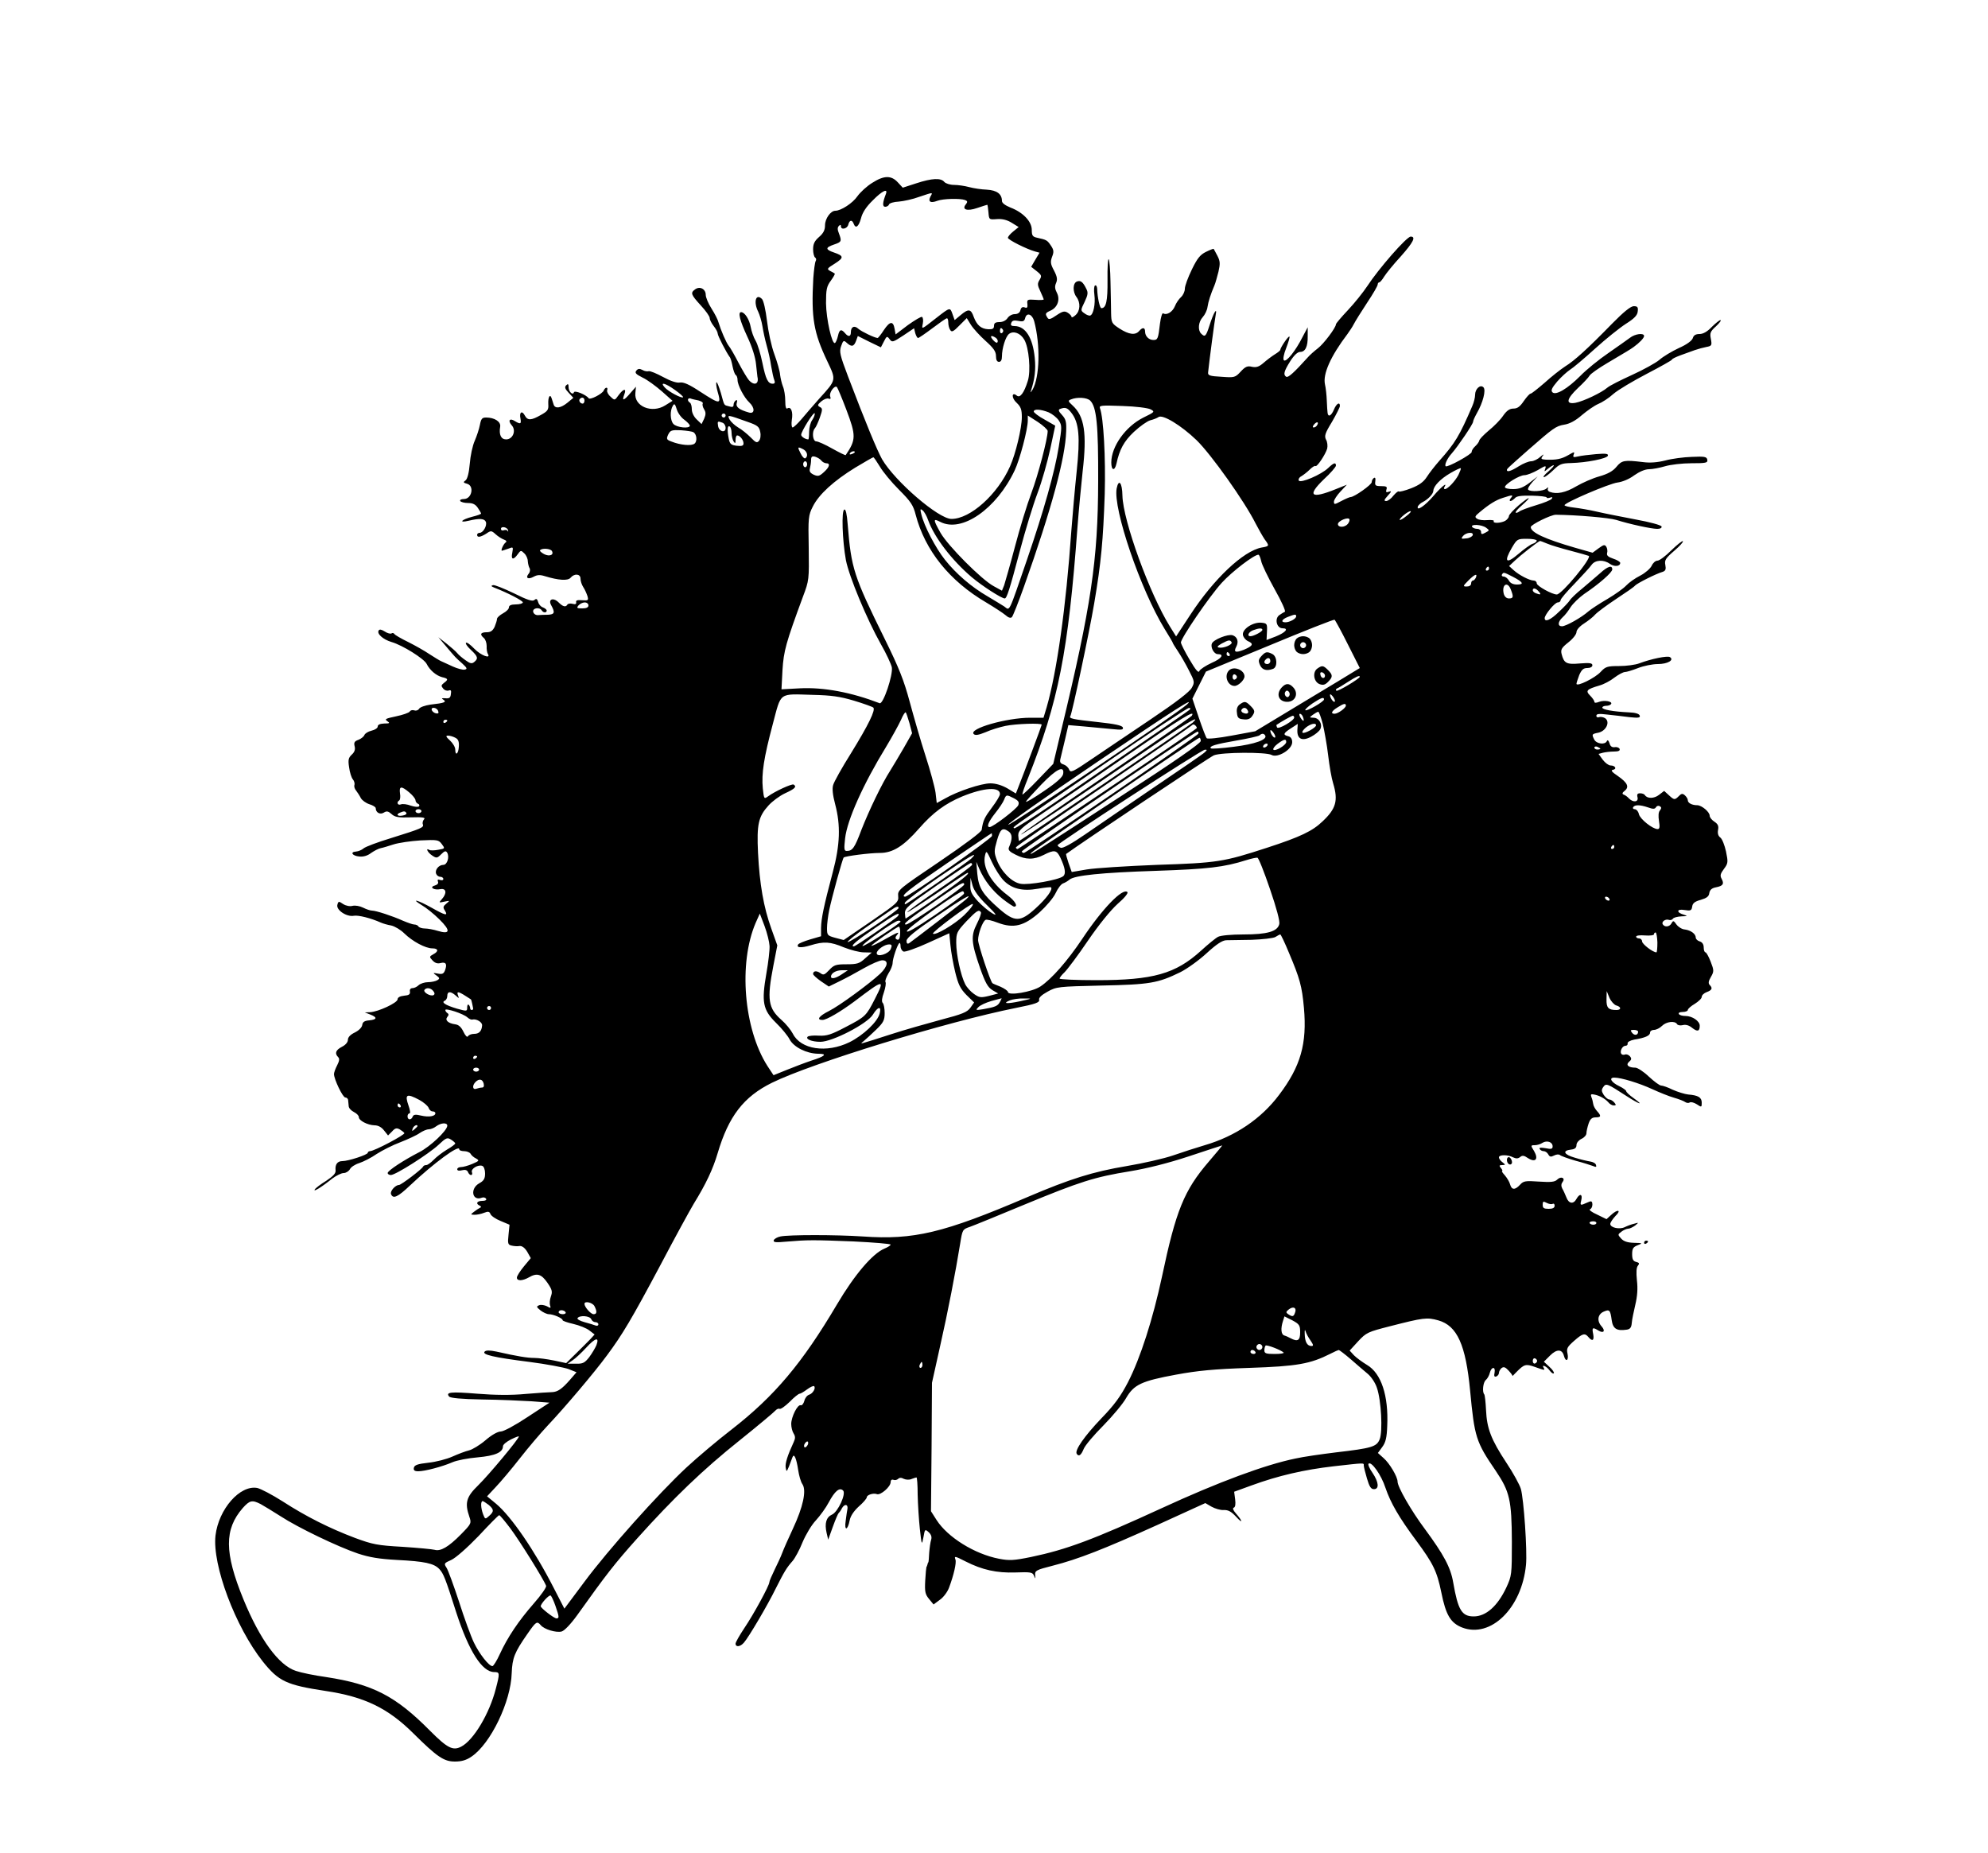 <?xml version="1.0" standalone="no"?>
<!DOCTYPE svg PUBLIC "-//W3C//DTD SVG 20010904//EN"
 "http://www.w3.org/TR/2001/REC-SVG-20010904/DTD/svg10.dtd">
<svg version="1.0" xmlns="http://www.w3.org/2000/svg"
 width="1000pt" height="932pt" viewBox="0 0 1000 932"
 preserveAspectRatio="xMidYMid meet">

<g transform="translate(0,932) scale(0.1,-0.1)"
fill="#000000" stroke="none">
<path d="M4387 8400 c-26 -16 -59 -46 -74 -67 -24 -35 -83 -73 -111 -73 -24 0
-52 -40 -52 -73 0 -24 -8 -40 -30 -59 -23 -20 -30 -35 -30 -62 0 -19 5 -38 10
-41 6 -4 7 -12 3 -18 -4 -7 -9 -46 -12 -87 -11 -200 2 -273 70 -416 46 -97 47
-93 -40 -189 -31 -35 -71 -81 -90 -104 -19 -22 -39 -41 -44 -41 -5 0 -7 17 -4
38 7 40 -4 69 -22 58 -7 -5 -11 7 -11 38 0 24 -5 57 -12 73 -6 15 -12 42 -14
58 -1 17 -14 63 -29 104 -15 40 -31 116 -37 168 -7 56 -17 100 -25 109 -31 31
-44 -15 -19 -64 7 -15 17 -47 21 -72 4 -25 13 -68 21 -96 8 -28 19 -75 23
-105 5 -30 12 -62 16 -71 5 -12 2 -18 -8 -18 -24 0 -35 22 -52 105 -9 44 -24
94 -34 111 -10 16 -21 48 -25 70 -7 38 -30 74 -48 74 -17 0 -7 -41 31 -123 25
-53 41 -106 44 -139 3 -29 6 -57 7 -63 9 -37 -16 -47 -43 -17 -8 9 -32 49 -52
87 -20 39 -42 77 -49 85 -13 16 -40 79 -52 119 -3 13 -19 44 -35 69 -16 25
-29 56 -29 69 0 29 -29 45 -53 28 -25 -18 -22 -26 28 -81 25 -27 45 -55 45
-64 0 -8 9 -26 20 -40 11 -14 20 -30 20 -37 0 -12 44 -96 60 -118 5 -5 11 -27
15 -48 4 -20 11 -40 16 -43 5 -3 9 -14 9 -25 0 -26 33 -89 59 -113 29 -27 28
-59 -1 -51 -50 14 -68 28 -62 48 4 13 2 17 -5 13 -6 -4 -11 -14 -11 -22 0 -11
-6 -13 -22 -8 -28 8 -23 -1 -42 68 -10 32 -19 56 -22 53 -3 -3 -1 -22 5 -44
20 -69 15 -69 -87 -3 -56 37 -84 49 -102 46 -16 -3 -46 7 -85 28 -33 18 -65
31 -72 29 -7 -2 -21 0 -31 6 -15 8 -23 7 -31 -3 -9 -11 -3 -18 31 -35 24 -11
67 -43 97 -69 l54 -48 -37 -23 c-67 -42 -157 -5 -150 62 l3 32 -28 -32 c-33
-39 -44 -42 -31 -8 13 33 -3 32 -28 -2 -20 -28 -20 -28 -41 -8 -12 10 -19 25
-17 32 3 7 1 13 -3 13 -5 0 -11 -6 -14 -14 -7 -17 -69 -49 -76 -39 -13 18 -70
41 -74 30 -5 -17 -27 2 -27 26 0 16 -3 18 -12 9 -9 -9 -6 -18 12 -37 l24 -26
-29 -24 c-34 -28 -63 -32 -70 -10 -3 8 -7 22 -10 31 -8 26 -19 7 -17 -29 2
-28 -3 -35 -37 -54 -49 -28 -67 -29 -81 -3 -14 27 -29 17 -22 -15 5 -28 0 -30
-28 -13 -26 17 -37 3 -16 -21 24 -26 6 -71 -28 -71 -26 0 -37 24 -30 64 4 25
-28 46 -71 46 -20 0 -25 -6 -31 -37 -4 -21 -16 -57 -26 -80 -11 -24 -22 -76
-25 -116 -4 -46 -12 -76 -21 -83 -13 -9 -12 -12 7 -17 38 -10 25 -77 -16 -77
-13 0 -21 -4 -18 -10 3 -5 21 -10 39 -10 25 0 38 -7 50 -25 9 -13 16 -26 16
-28 0 -3 -20 -10 -44 -16 -55 -14 -72 -33 -18 -20 55 13 79 11 86 -6 7 -19
-14 -55 -31 -55 -7 0 -13 -4 -13 -10 0 -15 17 -12 46 6 23 16 26 16 47 -3 12
-11 31 -23 42 -27 12 -4 15 -10 9 -14 -11 -7 -27 -42 -19 -42 2 0 16 5 31 10
26 10 26 10 21 -20 -8 -35 5 -39 27 -8 15 21 17 21 33 5 10 -9 18 -27 18 -40
1 -13 5 -29 9 -35 4 -7 2 -20 -5 -28 -17 -21 -3 -30 25 -15 18 10 32 11 57 3
69 -21 115 -24 129 -8 19 23 50 20 50 -4 0 -12 6 -31 14 -43 8 -12 17 -33 21
-45 6 -22 4 -23 -27 -21 -23 2 -32 0 -30 -10 2 -9 -4 -12 -18 -8 -11 3 -23 1
-26 -4 -8 -14 -22 -11 -44 11 -26 26 -54 17 -38 -13 21 -38 18 -47 -15 -49
-18 0 -41 -1 -52 -2 -11 0 -21 7 -23 17 -4 19 32 25 43 7 8 -13 25 -13 25 -1
0 5 -9 12 -19 16 -10 3 -21 15 -24 27 -5 16 -9 19 -19 10 -10 -8 -35 0 -103
34 -50 24 -97 43 -105 41 -11 -3 -10 -6 5 -12 67 -26 145 -66 145 -75 0 -5
-16 -10 -35 -10 -24 0 -35 -5 -35 -15 0 -8 -13 -21 -30 -30 -16 -9 -30 -21
-30 -28 0 -7 -6 -25 -12 -40 -10 -20 -20 -27 -40 -27 -31 0 -36 -11 -14 -29 8
-7 14 -25 14 -40 -1 -16 2 -33 6 -40 17 -27 -35 -8 -68 26 -19 20 -38 34 -42
30 -4 -3 7 -20 25 -36 35 -33 38 -43 16 -61 -11 -9 -20 -8 -43 9 -16 11 -35
27 -42 36 -7 9 -32 30 -54 48 l-41 32 38 -45 c49 -58 47 -56 82 -87 25 -23 27
-28 12 -31 -9 -2 -36 5 -60 16 -23 11 -49 22 -57 26 -8 3 -35 20 -60 36 -25
17 -73 44 -107 61 -35 17 -66 35 -69 40 -3 5 -10 7 -15 3 -5 -3 -21 1 -34 10
-16 10 -26 12 -30 5 -11 -16 21 -45 64 -58 56 -16 164 -84 177 -110 16 -32 48
-59 78 -67 31 -7 32 -12 9 -29 -14 -11 -15 -15 -4 -28 7 -9 19 -13 28 -10 11
4 14 0 11 -18 -2 -19 -8 -23 -28 -21 -19 1 -21 0 -10 -7 18 -12 7 -17 -65 -25
-27 -4 -53 -13 -57 -21 -5 -8 -16 -11 -24 -8 -9 3 -19 1 -23 -6 -4 -6 -35 -17
-69 -24 -52 -11 -59 -14 -44 -24 15 -10 12 -12 -15 -12 -22 -1 -33 -6 -33 -15
0 -8 -14 -17 -31 -21 -17 -4 -33 -14 -36 -22 -3 -8 -17 -19 -30 -24 -20 -7
-24 -14 -19 -33 4 -16 -1 -29 -14 -41 -17 -16 -20 -26 -14 -64 3 -25 12 -53
19 -61 7 -8 10 -21 8 -28 -3 -7 1 -20 8 -28 7 -9 18 -26 24 -38 6 -11 25 -25
43 -31 17 -5 32 -14 32 -20 0 -22 22 -34 41 -22 14 9 22 7 38 -7 17 -16 35
-19 98 -17 60 2 75 -1 66 -10 -6 -6 -9 -18 -6 -25 6 -16 -5 -21 -162 -70 -66
-20 -127 -43 -136 -51 -9 -8 -26 -15 -38 -16 -32 -2 -19 -22 17 -25 20 -2 41
4 59 18 16 11 37 22 48 24 11 2 40 11 65 19 25 8 86 17 135 20 85 4 91 3 107
-18 17 -23 17 -23 -17 -29 -20 -4 -40 -4 -45 -1 -22 13 -8 -14 14 -28 21 -14
25 -14 45 6 17 17 23 19 30 9 13 -21 1 -62 -19 -62 -23 0 -44 -26 -36 -45 3
-8 12 -15 21 -15 8 0 15 -5 15 -11 0 -6 -7 -8 -16 -5 -11 4 -15 2 -11 -8 4 -9
-3 -16 -16 -20 -30 -8 -4 -25 29 -18 29 5 33 -21 7 -50 -17 -19 -16 -19 12
-13 29 6 29 6 10 -10 -16 -13 -18 -19 -7 -35 17 -28 3 -25 -68 15 -68 38 -108
49 -48 12 21 -12 61 -44 88 -71 58 -57 55 -77 -8 -58 -22 7 -51 12 -65 12 -14
0 -29 5 -32 10 -3 6 -13 10 -21 10 -8 0 -33 9 -57 19 -53 24 -136 51 -156 51
-9 0 -29 7 -45 15 -16 8 -39 12 -52 9 -14 -4 -34 0 -48 9 -22 15 -24 15 -29
-4 -7 -26 47 -62 83 -55 23 4 86 -12 135 -34 11 -5 35 -12 53 -15 18 -4 48
-22 66 -40 41 -40 106 -75 141 -75 30 0 33 -15 4 -30 -20 -11 -20 -13 -3 -31
11 -12 24 -17 39 -13 28 7 35 -4 24 -35 -7 -19 -14 -22 -36 -18 -26 5 -27 4
-8 -9 17 -13 18 -16 5 -24 -8 -5 -29 -10 -47 -10 -17 0 -38 -7 -47 -15 -8 -8
-22 -15 -31 -15 -10 0 -15 -7 -13 -17 2 -14 -5 -19 -29 -21 -21 -2 -33 -9 -33
-18 0 -18 -98 -63 -138 -65 l-27 -1 28 -11 c36 -14 34 -25 -5 -29 -25 -2 -34
-8 -36 -24 -2 -12 -17 -27 -37 -37 -23 -11 -35 -24 -35 -37 0 -12 -12 -26 -30
-35 -31 -16 -38 -33 -19 -52 8 -8 6 -19 -5 -41 -9 -17 -16 -37 -16 -44 0 -26
44 -118 57 -118 7 0 13 -6 14 -12 1 -7 2 -21 3 -31 0 -10 12 -23 26 -30 14 -7
25 -18 25 -26 0 -17 44 -40 79 -41 18 0 35 -9 48 -26 l20 -25 20 20 c15 17 23
19 38 11 10 -6 21 -14 24 -19 5 -8 -152 -91 -173 -91 -6 0 -11 -4 -11 -8 0
-10 -98 -42 -128 -42 -25 0 -37 -17 -34 -46 2 -15 -11 -29 -47 -53 -28 -17
-54 -37 -58 -44 -8 -14 36 13 88 55 20 15 46 28 58 28 11 0 25 9 31 19 5 11
27 25 47 31 21 7 61 27 88 46 28 18 81 45 119 59 38 15 82 35 97 46 15 10 35
19 46 19 10 0 27 7 37 15 24 18 56 20 56 3 -1 -25 -87 -106 -141 -133 -78 -40
-159 -93 -159 -105 0 -5 7 -10 16 -10 24 0 192 107 240 152 38 36 44 38 63 26
11 -7 21 -16 21 -19 0 -4 -19 -18 -43 -32 -23 -14 -53 -37 -66 -51 -14 -14
-30 -26 -37 -26 -7 0 -14 -3 -16 -8 -5 -12 -110 -92 -121 -92 -18 0 -46 -31
-40 -46 10 -26 34 -15 96 44 120 113 247 206 247 182 0 -6 11 -10 25 -10 13 0
28 -6 32 -13 4 -8 17 -19 28 -24 17 -10 16 -12 -19 -27 -21 -9 -47 -16 -57
-16 -11 0 -19 -5 -19 -11 0 -7 9 -9 24 -5 16 4 26 1 30 -9 3 -8 10 -15 15 -15
6 0 8 6 5 14 -7 17 31 40 52 32 8 -3 14 -19 14 -38 0 -26 -6 -37 -30 -50 -47
-27 -35 -91 14 -72 8 3 17 1 21 -5 4 -7 -4 -11 -19 -11 -27 0 -35 -14 -13 -24
8 -4 9 -8 1 -11 -6 -3 -20 -12 -30 -20 -18 -14 -18 -14 3 -15 12 0 33 4 48 10
20 8 27 7 32 -6 3 -9 26 -25 51 -35 l45 -19 -5 -50 c-5 -45 -3 -51 16 -55 12
-3 30 -4 40 -2 12 1 26 -9 38 -29 l18 -32 -35 -42 c-19 -23 -35 -48 -35 -56 0
-18 28 -17 60 1 41 24 63 17 93 -26 24 -35 27 -45 18 -70 -6 -16 -7 -37 -4
-45 5 -14 3 -15 -16 -4 -13 6 -30 9 -39 5 -15 -6 -14 -9 7 -26 13 -10 32 -19
42 -19 22 0 69 -20 69 -30 0 -4 24 -12 54 -19 30 -7 66 -21 81 -33 l26 -20
-20 -22 c-11 -11 -43 -44 -72 -72 l-51 -50 -61 13 c-34 7 -79 13 -99 13 -35 0
-85 8 -191 32 -34 7 -52 7 -59 0 -15 -15 43 -29 225 -52 86 -11 175 -28 197
-36 l40 -16 -32 -37 c-41 -47 -63 -62 -91 -63 -12 0 -72 -4 -132 -9 -74 -7
-155 -6 -243 1 -135 11 -161 8 -143 -14 7 -8 61 -13 168 -15 87 -1 198 -6 247
-9 l90 -7 -110 -72 c-63 -42 -121 -73 -135 -73 -15 0 -46 -17 -77 -44 -28 -24
-66 -47 -83 -51 -17 -4 -54 -18 -83 -31 -29 -13 -83 -27 -121 -31 -55 -6 -70
-12 -73 -25 -3 -13 3 -18 22 -18 33 0 120 23 171 45 22 10 80 21 128 25 88 8
127 25 127 56 0 8 18 23 40 34 22 11 40 18 40 15 0 -12 -150 -192 -204 -245
-61 -59 -69 -89 -45 -159 11 -32 10 -35 -42 -88 -63 -64 -103 -87 -133 -78
-11 3 -84 10 -161 15 -126 7 -151 12 -240 45 -127 48 -245 107 -364 184 -52
33 -109 63 -127 67 -87 16 -194 -106 -210 -239 -17 -148 100 -460 238 -634 80
-100 119 -118 316 -148 195 -29 313 -86 441 -213 120 -119 154 -142 209 -142
34 0 58 7 84 25 96 65 198 276 202 420 3 76 14 104 79 197 43 62 48 66 67 44
17 -21 77 -39 105 -32 14 4 45 36 79 83 146 205 190 261 301 385 182 203 333
348 515 493 91 73 171 140 179 149 7 8 17 13 22 10 6 -3 28 13 51 35 22 23 45
41 50 41 5 0 22 10 38 22 16 12 32 19 35 16 10 -9 -6 -37 -25 -43 -10 -3 -21
-17 -24 -31 -4 -14 -12 -24 -18 -22 -16 6 -48 -59 -48 -94 0 -16 5 -37 12 -48
9 -14 9 -25 1 -42 -32 -69 -44 -108 -41 -129 4 -23 5 -23 17 6 6 17 14 37 17
45 8 23 20 -4 29 -64 4 -27 13 -60 22 -72 20 -32 3 -113 -49 -224 -22 -47 -46
-101 -53 -120 -7 -19 -25 -58 -39 -86 -14 -29 -26 -56 -26 -62 0 -16 -78 -160
-126 -231 -24 -36 -44 -71 -44 -78 0 -19 24 -16 42 5 24 27 120 190 160 272
43 85 54 104 85 139 12 14 35 56 50 94 16 38 45 87 67 110 21 23 51 64 65 91
30 56 54 77 72 59 16 -16 -26 -108 -56 -121 -29 -13 -38 -44 -27 -92 l8 -34
23 64 c13 36 26 67 30 70 3 3 11 13 16 24 13 23 31 21 28 -2 -2 -9 -6 -37 -9
-61 -8 -52 10 -50 20 2 4 22 21 47 46 70 22 19 40 40 40 46 0 12 33 23 51 16
18 -7 69 37 69 60 0 10 5 15 14 12 7 -3 18 -1 24 5 6 6 16 7 28 0 11 -5 28 -6
39 -1 11 4 22 8 25 8 3 1 6 -38 6 -86 1 -49 6 -126 11 -173 9 -82 10 -84 18
-42 7 41 8 42 26 26 13 -12 17 -24 13 -38 -4 -12 -8 -41 -10 -66 -1 -25 -3
-46 -4 -47 -2 -2 -4 -7 -5 -13 -1 -5 -4 -11 -5 -12 -1 -2 -4 -32 -6 -68 -3
-56 0 -69 19 -92 l23 -28 31 23 c18 12 39 40 47 62 24 64 38 126 32 141 -7 19
-3 18 52 -10 83 -42 155 -58 249 -55 78 3 87 1 94 -16 8 -18 8 -18 6 3 -2 22
5 26 88 47 129 33 257 83 529 206 l239 109 31 -18 c18 -10 45 -18 61 -17 23 1
38 -7 63 -34 35 -38 34 -23 -2 18 -13 15 -17 25 -10 28 8 2 10 18 7 42 l-5 38
88 32 c134 49 264 79 412 96 160 18 152 18 152 4 0 -6 7 -35 16 -65 12 -41 20
-54 35 -54 28 0 24 36 -7 82 -15 21 -24 42 -20 46 14 14 64 -56 85 -121 26
-76 68 -149 155 -266 85 -115 104 -153 126 -260 23 -115 47 -154 105 -177 144
-55 300 98 321 315 7 68 -11 332 -26 383 -6 20 -38 79 -72 130 -78 118 -99
174 -103 266 -2 40 -6 76 -9 79 -11 12 -6 61 8 72 8 7 17 23 20 36 8 32 30 33
24 1 -4 -17 -1 -23 9 -19 7 3 13 11 13 18 0 7 6 18 13 24 11 8 19 5 35 -12 12
-13 21 -25 20 -28 -2 -2 6 5 17 17 42 43 49 45 95 29 50 -18 53 -18 45 -5 -13
20 14 9 29 -12 9 -12 18 -19 22 -15 3 3 -6 18 -22 32 l-28 26 31 31 c34 34 61
33 70 -2 9 -33 25 -23 18 11 -6 26 -2 34 32 64 43 38 55 42 73 20 20 -24 30
-17 24 15 -7 33 -3 36 26 18 26 -16 37 -3 17 20 -25 27 -21 60 8 74 31 14 35
10 42 -41 6 -44 25 -56 74 -49 18 2 25 10 27 33 1 17 10 58 18 93 10 42 13 81
8 122 -4 40 -3 65 5 74 9 11 7 15 -9 19 -15 4 -20 13 -20 39 0 28 5 36 28 45
26 10 25 11 -19 12 -32 1 -51 7 -64 21 -18 20 -18 21 1 35 10 8 26 15 34 15 8
0 24 8 35 16 19 16 19 16 -5 9 -14 -3 -35 -11 -47 -17 -26 -13 -73 -3 -73 16
0 7 12 25 26 40 32 31 11 36 -22 5 l-23 -21 -47 23 c-27 12 -43 24 -36 27 7 2
12 13 12 24 0 14 -5 18 -15 14 -8 -3 -22 -9 -31 -13 -14 -5 -16 -2 -10 20 8
32 -8 36 -24 7 -15 -28 -39 -25 -51 8 -6 15 -15 35 -21 45 -6 12 -5 23 2 32
16 20 -8 31 -27 12 -12 -12 -32 -14 -92 -10 -68 5 -78 3 -95 -16 -25 -27 -42
-27 -50 2 -3 12 -15 32 -26 45 -11 12 -18 22 -14 22 3 0 1 7 -6 15 -10 12 -9
15 6 15 18 1 18 1 2 14 -10 7 -18 18 -18 25 0 14 45 14 71 0 15 -7 24 -7 35 1
11 10 20 9 40 -5 38 -24 54 -5 31 35 -18 29 -18 30 3 30 11 0 29 5 39 12 23
14 51 4 51 -18 0 -13 -7 -15 -36 -9 -24 4 -34 3 -29 -4 3 -6 12 -11 20 -11 8
0 18 -7 23 -16 7 -13 13 -14 29 -6 11 6 24 7 29 3 5 -5 41 -18 79 -29 39 -10
78 -23 89 -27 14 -6 18 -5 14 6 -2 8 -15 15 -29 17 -13 2 -48 10 -77 19 -56
16 -65 36 -19 41 19 2 27 9 27 23 0 11 11 24 25 31 14 6 25 19 25 28 0 9 5 31
11 49 8 23 17 31 35 31 28 0 30 7 7 32 -9 10 -18 26 -19 36 -1 9 -5 25 -9 34
-5 14 -2 16 13 13 28 -5 56 -21 72 -39 7 -9 19 -16 27 -16 13 0 13 3 3 15 -7
8 -18 15 -25 15 -7 0 -19 10 -28 23 -12 19 -12 26 -2 40 14 20 20 17 117 -46
65 -42 91 -50 35 -10 -20 14 -37 30 -37 35 0 4 -16 16 -35 25 -40 19 -54 43
-25 43 35 0 126 -28 191 -58 35 -16 84 -36 109 -43 25 -7 50 -17 57 -22 7 -5
17 -6 23 -2 6 4 22 -1 35 -9 24 -16 25 -16 25 8 0 26 -17 37 -68 41 -18 2 -53
13 -78 24 -24 12 -50 21 -58 21 -8 0 -35 20 -62 45 -26 25 -57 45 -68 45 -35
0 -50 14 -31 30 12 10 13 16 4 27 -7 8 -18 12 -25 9 -7 -3 -16 -1 -19 4 -8 13
6 40 21 40 8 0 13 6 11 12 -1 7 13 15 33 19 55 9 80 20 80 35 0 8 9 14 20 14
11 0 29 9 40 20 22 22 65 27 76 9 3 -6 16 -8 29 -5 14 4 32 -1 47 -14 27 -21
38 -17 38 11 0 23 -37 49 -72 49 -15 0 -30 4 -33 10 -4 6 5 10 19 10 14 0 26
5 26 10 0 6 16 20 35 31 19 12 35 27 35 35 0 8 11 19 25 24 27 10 31 20 15 36
-8 8 -6 20 6 40 16 28 16 33 -1 77 -10 26 -22 47 -26 47 -5 0 -9 11 -9 24 0
16 -7 27 -20 31 -11 3 -20 12 -20 19 0 19 -25 37 -55 41 -15 1 -33 13 -42 25
-14 20 -17 21 -25 6 -10 -18 -34 -21 -44 -5 -8 13 14 29 32 22 6 -2 15 0 19 6
3 6 23 11 43 12 31 1 33 2 13 8 -40 11 -38 31 2 24 31 -5 36 -3 39 17 2 17 13
26 43 34 30 9 41 17 43 34 3 16 12 25 33 29 36 7 43 17 29 43 -9 16 -6 26 12
50 21 28 21 34 10 88 -7 31 -19 62 -28 69 -11 8 -15 21 -12 38 4 20 0 30 -18
42 -13 8 -24 22 -24 30 0 19 -39 52 -62 53 -27 0 -48 11 -48 25 0 7 -7 18 -15
25 -11 10 -18 9 -30 -4 -21 -21 -24 -20 -51 5 l-23 21 -26 -20 c-24 -19 -59
-20 -71 -1 -3 5 -13 9 -24 9 -13 0 -17 -5 -13 -20 6 -24 -21 -28 -43 -6 -7 8
-19 17 -26 19 -10 4 -8 10 5 20 23 19 14 40 -35 74 -30 20 -37 29 -25 31 22 4
12 22 -12 22 -9 0 -27 13 -39 29 l-21 29 22 6 c12 3 37 6 55 6 23 0 32 4 29
13 -2 6 -13 11 -24 9 -14 -2 -23 4 -27 20 -5 14 -9 18 -13 11 -8 -20 -51 -15
-63 6 -14 28 -14 29 21 36 38 9 59 53 34 72 -9 6 -23 9 -31 6 -8 -3 -14 0 -14
7 0 10 14 11 55 6 30 -3 80 -9 111 -13 46 -5 56 -3 52 8 -3 9 -22 15 -54 16
-81 4 -134 14 -134 24 0 5 9 9 19 9 11 0 22 4 25 9 9 13 -33 21 -60 11 -15 -6
-24 -6 -24 0 0 6 -10 20 -21 31 -25 25 -18 32 46 51 22 6 56 24 76 40 20 15
44 28 53 28 8 0 38 9 66 20 28 11 73 20 99 20 49 0 84 20 61 35 -12 8 -95 -9
-153 -31 -20 -8 -67 -14 -103 -14 -59 0 -68 -3 -92 -29 -28 -31 -122 -77 -122
-60 0 5 7 25 14 44 12 27 21 35 40 35 16 0 26 6 26 14 0 11 -14 13 -63 9 -68
-6 -80 1 -92 48 -5 22 0 31 34 58 23 18 41 41 41 52 0 11 16 29 38 43 20 13
46 33 56 45 11 12 58 47 105 78 47 31 91 61 96 68 10 11 104 59 139 69 14 5
17 13 13 34 -5 24 1 34 44 71 28 24 48 46 44 49 -3 3 -29 -18 -58 -46 -29 -29
-60 -52 -70 -52 -10 0 -23 -12 -29 -26 -7 -14 -32 -36 -57 -49 -26 -13 -57
-35 -71 -50 -14 -15 -56 -45 -95 -68 -38 -22 -81 -50 -95 -62 -35 -31 -113
-75 -133 -75 -23 0 -21 23 3 45 12 10 30 34 41 52 12 18 42 47 67 65 76 51
142 109 142 124 0 23 -23 16 -61 -19 -20 -17 -60 -52 -90 -77 -30 -24 -58 -51
-63 -60 -5 -8 -29 -34 -54 -57 -43 -42 -72 -54 -72 -32 0 17 51 79 66 79 8 0
14 5 14 11 0 7 32 44 71 84 38 40 77 82 85 94 18 25 60 28 92 5 23 -16 52 -13
52 5 0 5 -16 15 -35 21 -26 9 -34 16 -31 28 3 10 1 24 -4 32 -8 12 -13 11 -39
-8 l-30 -22 -88 25 c-152 44 -223 77 -223 104 0 12 101 62 126 62 104 -1 268
-15 304 -26 66 -21 177 -45 206 -45 16 0 24 5 22 12 -3 7 -58 22 -129 35 -68
13 -155 30 -194 39 -38 9 -91 18 -117 21 -27 3 -48 8 -48 12 0 13 225 109 266
114 24 3 59 17 84 36 27 19 55 31 75 31 17 0 54 7 81 15 27 8 86 15 132 15 74
0 83 2 80 18 -3 15 -14 17 -78 14 -40 -1 -100 -9 -133 -18 -40 -10 -77 -13
-114 -8 -92 11 -105 9 -132 -24 -18 -22 -44 -36 -86 -48 -33 -9 -85 -32 -116
-50 -54 -32 -98 -41 -133 -28 -9 3 -13 11 -9 18 3 6 1 6 -8 -1 -14 -14 -81
-18 -92 -6 -4 4 5 20 20 37 l28 30 -41 -32 c-32 -24 -52 -32 -83 -32 -23 0
-41 4 -41 10 0 15 73 60 98 60 13 0 43 12 68 26 38 23 43 24 37 7 -6 -17 -6
-17 14 0 11 9 24 17 28 17 5 0 -6 -13 -25 -30 -19 -16 -30 -29 -24 -30 6 0 27
16 47 35 31 31 43 35 89 36 78 2 181 22 186 37 3 10 -10 12 -59 8 -35 -3 -76
-8 -92 -12 -23 -5 -26 -4 -21 10 6 15 2 14 -27 -3 -35 -20 -61 -25 -113 -23
-25 2 -27 4 -15 20 7 9 2 7 -12 -5 -14 -13 -35 -23 -47 -23 -12 0 -40 -11 -62
-25 -38 -24 -60 -31 -60 -19 0 6 2 8 105 99 128 112 141 122 183 129 27 4 57
20 89 48 26 22 63 48 82 56 20 8 54 30 77 51 23 20 99 65 168 101 69 36 126
68 126 71 0 4 19 13 43 22 23 8 56 20 72 26 17 6 43 13 59 16 26 5 28 8 22 40
-6 30 -3 38 26 64 18 17 28 31 22 31 -5 0 -25 -16 -44 -35 -22 -23 -43 -35
-61 -35 -19 0 -30 -6 -34 -21 -5 -13 -30 -32 -71 -50 -34 -16 -78 -42 -97 -59
-19 -16 -81 -50 -138 -76 -57 -26 -113 -54 -124 -64 -29 -25 -119 -68 -160
-76 -51 -9 -46 19 13 75 27 25 53 53 58 62 5 9 45 37 89 63 98 58 115 68 133
81 29 21 52 45 52 55 0 17 -46 11 -71 -9 -13 -10 -62 -44 -109 -77 -47 -32
-110 -83 -140 -114 -66 -66 -124 -100 -141 -83 -9 9 -3 22 24 54 20 23 49 49
64 59 15 9 72 57 126 106 54 49 124 105 155 125 43 27 58 43 60 62 3 22 -1 27
-20 27 -15 0 -50 -28 -108 -87 -126 -129 -190 -187 -237 -216 -23 -15 -69 -51
-103 -82 -35 -30 -66 -55 -71 -55 -5 0 -20 -17 -34 -37 -19 -28 -32 -38 -52
-38 -19 0 -34 -10 -52 -36 -14 -21 -47 -54 -73 -75 -26 -22 -47 -44 -47 -50
-1 -6 -10 -19 -21 -29 -10 -9 -18 -22 -17 -28 2 -11 -123 -80 -131 -72 -7 7 8
40 31 65 30 34 107 147 107 159 0 6 9 25 19 43 30 52 47 116 33 130 -16 16
-42 -8 -42 -38 0 -13 -6 -38 -14 -56 -65 -151 -86 -186 -167 -277 -22 -25 -50
-61 -62 -80 -16 -25 -38 -41 -79 -57 -31 -12 -59 -19 -62 -16 -3 3 -15 -7 -27
-21 -11 -15 -28 -27 -36 -27 -13 0 -11 6 8 27 19 21 20 25 6 20 -14 -5 -17 -3
-13 11 5 14 0 17 -27 17 -28 0 -32 3 -29 24 2 15 0 21 -7 17 -6 -4 -11 -13
-11 -21 0 -13 -88 -75 -106 -75 -5 0 -26 -9 -47 -20 -34 -18 -37 -19 -37 -3 0
9 15 32 33 51 l32 34 -55 -22 c-126 -51 -147 -34 -61 49 34 31 61 63 61 69 0
18 -11 15 -39 -12 -36 -34 -139 -78 -148 -63 -3 6 2 16 12 21 10 6 30 21 43
34 13 13 26 21 29 18 7 -7 51 59 59 88 3 13 1 34 -6 45 -9 18 -5 32 30 89 22
38 40 74 40 80 0 23 -18 12 -30 -18 -13 -31 -29 -40 -32 -17 -1 6 -3 35 -4 62
-1 28 -5 64 -9 81 -12 52 28 142 113 254 10 14 25 36 32 50 7 14 37 62 66 106
30 45 54 86 54 93 0 6 4 11 8 11 4 0 15 13 24 28 10 16 46 61 83 101 64 72 79
101 51 101 -20 0 -161 -161 -219 -250 -20 -30 -63 -84 -96 -119 -34 -36 -61
-68 -61 -72 0 -17 -62 -99 -91 -121 -17 -13 -41 -34 -52 -47 -66 -73 -97 -102
-107 -96 -16 10 -12 27 20 78 19 30 37 47 50 47 26 0 39 27 38 80 l0 44 -26
-49 c-34 -68 -82 -129 -94 -117 -5 5 -1 30 12 62 11 29 19 55 16 57 -5 5 -46
-56 -46 -67 0 -3 -12 -13 -27 -22 -16 -10 -41 -29 -57 -43 -23 -20 -36 -24
-58 -20 -23 6 -34 1 -57 -24 -28 -30 -31 -31 -98 -26 -58 3 -68 7 -66 22 6 59
33 263 38 288 9 45 -11 12 -31 -52 -18 -56 -23 -60 -42 -41 -18 18 -14 59 8
83 11 12 22 35 24 51 4 27 15 62 35 109 5 11 13 42 20 68 9 40 9 53 -5 80 -9
18 -18 33 -19 35 -1 2 -19 -5 -39 -15 -29 -14 -44 -33 -71 -89 -19 -39 -35
-82 -35 -96 0 -14 -9 -33 -19 -42 -11 -10 -25 -30 -31 -46 -12 -29 -41 -47
-59 -36 -5 4 -12 -20 -16 -51 -9 -76 -11 -83 -33 -83 -23 0 -42 19 -42 42 0
22 -13 23 -30 3 -19 -22 -51 -18 -98 12 -40 26 -42 30 -43 78 0 27 -2 98 -3
157 -1 59 -5 110 -9 114 -4 5 -7 -42 -6 -104 1 -107 -7 -142 -31 -142 -8 0
-20 56 -21 97 -1 13 -5 20 -11 17 -5 -3 -6 -24 -3 -47 6 -45 -5 -99 -21 -104
-5 -2 -19 3 -29 11 -20 14 -20 15 1 58 17 36 18 47 8 66 -17 35 -29 43 -47 36
-21 -8 -22 -52 -2 -78 21 -28 19 -70 -5 -91 -11 -10 -20 -14 -20 -9 0 5 -9 15
-19 21 -16 10 -26 8 -57 -13 -29 -20 -39 -23 -45 -12 -13 20 -11 24 16 36 35
16 49 56 31 90 -10 19 -11 32 -4 48 8 18 6 32 -10 63 -18 33 -19 44 -10 69 10
25 9 35 -6 57 -18 27 -22 29 -68 39 -24 5 -28 11 -28 40 0 42 -44 88 -107 112
-27 11 -43 23 -43 33 0 35 -25 54 -76 57 -27 1 -67 7 -89 13 -22 6 -56 11 -76
11 -20 0 -42 7 -49 15 -17 21 -62 19 -141 -7 l-68 -22 -25 27 c-33 36 -70 35
-129 -3z m69 -56 c-17 -44 -18 -64 -3 -64 8 0 17 5 19 12 2 6 24 13 49 14 24
2 71 12 103 24 72 24 69 24 56 1 -13 -26 1 -34 35 -21 29 11 114 13 139 4 13
-5 14 -9 5 -21 -23 -27 5 -37 57 -19 26 9 49 16 50 16 2 0 4 -17 6 -37 3 -38
3 -38 43 -35 27 2 51 -4 75 -19 l34 -21 -27 -22 c-15 -12 -27 -26 -27 -32 0
-10 94 -57 137 -69 l22 -6 -21 -35 -21 -36 28 -22 c25 -20 26 -24 14 -44 -11
-18 -11 -26 4 -57 9 -20 17 -38 17 -41 0 -3 -19 -4 -42 -2 -40 3 -43 1 -40
-21 2 -18 -2 -22 -14 -17 -11 4 -18 -1 -21 -14 -3 -13 -14 -20 -29 -20 -13 0
-29 -9 -36 -20 -8 -12 -24 -20 -40 -20 -21 0 -28 -5 -28 -19 0 -14 -7 -18 -29
-17 -36 2 -57 20 -73 62 -14 41 -27 42 -66 9 l-30 -25 -11 31 c-12 34 -12 34
-81 -20 -78 -61 -74 -59 -68 -28 3 15 1 30 -4 33 -4 3 -36 -16 -71 -41 l-62
-47 -5 28 c-7 41 -24 39 -54 -6 -14 -22 -29 -40 -31 -40 -14 0 -81 32 -97 46
-20 19 -38 11 -38 -17 0 -23 -13 -25 -30 -4 -19 22 -28 18 -35 -15 -4 -16 -10
-32 -15 -35 -15 -9 -44 120 -45 200 0 68 3 85 24 113 13 18 22 34 20 36 -2 2
-13 8 -23 13 -18 10 -16 13 23 37 47 30 46 39 -4 56 -44 15 -44 25 0 40 38 13
40 16 25 56 -8 19 -8 30 0 38 7 7 10 6 10 -2 0 -20 32 -13 37 8 6 24 19 26 27
5 10 -27 25 -16 37 27 7 29 27 59 59 90 47 48 78 63 66 32z m746 -639 c32
-120 28 -282 -8 -345 -10 -15 -13 -17 -8 -5 19 58 25 106 19 165 -10 102 -47
160 -102 160 -16 0 -21 4 -16 16 4 12 14 14 35 10 24 -5 31 -2 35 15 8 29 35
19 45 -16z m-432 -7 c0 -13 4 -30 10 -38 7 -12 16 -8 46 23 l37 37 21 -34 c12
-19 45 -55 74 -81 40 -36 52 -53 52 -76 0 -19 5 -29 15 -29 10 0 15 10 15 28
0 40 18 98 35 112 22 18 58 5 77 -28 24 -40 34 -158 18 -208 -19 -61 -39 -87
-55 -74 -27 22 -28 -12 -1 -36 21 -20 26 -34 26 -72 0 -55 -31 -184 -59 -247
-63 -142 -200 -265 -295 -265 -65 0 -284 189 -349 300 -25 45 -82 182 -171
416 -41 108 -45 125 -35 153 10 29 13 31 28 17 24 -22 36 -20 47 9 l9 25 58
-29 58 -28 15 29 c14 28 16 29 29 12 12 -17 16 -16 68 18 l55 37 6 -25 c4 -13
10 -24 14 -24 4 0 36 22 72 49 36 27 68 50 73 50 4 1 7 -9 7 -21z m275 -37 c3
-5 1 -12 -5 -16 -5 -3 -10 1 -10 9 0 18 6 21 15 7z m-36 -40 c7 -5 12 -14 9
-21 -2 -7 -10 -4 -22 9 -19 21 -12 28 13 12z m-1613 -263 c24 -17 42 -33 40
-36 -7 -7 -73 28 -92 49 -27 30 2 23 52 -13z m861 -98 c50 -132 49 -152 -3
-229 -2 -2 -32 13 -68 33 -35 20 -71 36 -80 36 -18 0 -23 49 -7 66 5 5 16 29
25 54 14 40 14 46 0 53 -13 7 -12 12 7 28 13 11 29 17 37 14 10 -4 12 0 8 11
-7 19 23 59 34 47 4 -5 25 -55 47 -113z m-1317 45 c0 -8 -4 -15 -9 -15 -13 0
-22 16 -14 24 11 11 23 6 23 -9z m573 1 c15 -4 25 -11 22 -16 -3 -5 0 -18 7
-29 9 -15 9 -25 0 -47 l-13 -27 -24 23 c-15 14 -25 35 -25 51 0 15 -4 31 -10
34 -14 9 -12 25 3 21 6 -3 25 -7 40 -10z m1971 -1 c32 -32 41 -122 40 -405 -1
-399 -35 -627 -186 -1254 l-40 -168 -76 -79 c-41 -43 -77 -77 -79 -75 -2 2 10
39 28 82 153 386 202 630 249 1264 6 80 18 206 26 280 22 190 9 276 -50 330
-24 22 -25 25 -9 31 31 13 81 10 97 -6z m-2042 -96 c15 -11 28 -25 28 -30 0
-16 -66 -10 -83 9 -16 18 -18 67 -2 92 7 12 11 8 19 -18 5 -18 22 -42 38 -53z
m2346 52 c22 -12 21 -13 -38 -42 -89 -45 -160 -145 -160 -225 0 -41 17 -45 26
-6 15 71 38 113 88 160 30 28 67 54 82 58 16 4 34 11 41 16 20 16 114 -41 192
-116 73 -71 241 -307 297 -419 15 -29 35 -64 45 -79 25 -34 25 -35 -15 -42
-92 -17 -241 -158 -359 -339 l-71 -108 -30 48 c-103 165 -237 534 -240 660 -1
66 -19 87 -29 36 -19 -101 120 -509 241 -706 23 -37 42 -69 42 -72 0 -2 12
-21 26 -42 14 -21 39 -64 55 -96 28 -54 29 -59 14 -86 -10 -20 -79 -73 -207
-159 -106 -71 -240 -162 -298 -201 -94 -64 -105 -69 -112 -52 -4 11 -16 22
-28 26 -16 5 -20 12 -16 28 3 12 13 55 23 96 l17 74 81 -7 c44 -4 106 -10 139
-13 48 -5 58 -4 54 8 -3 10 -39 18 -124 27 -129 14 -148 18 -140 30 9 15 95
419 120 567 35 206 45 317 53 550 5 184 -6 384 -24 432 -5 14 7 15 113 11 68
-2 129 -10 142 -17z m-399 -17 c39 -49 45 -123 27 -294 -9 -85 -21 -220 -27
-300 -27 -386 -73 -710 -124 -887 l-16 -53 -67 0 c-119 0 -311 -55 -284 -82 8
-8 24 -5 59 9 26 12 72 26 101 32 53 11 182 15 182 6 0 -4 -88 -240 -119 -318
l-11 -28 -43 26 c-28 16 -59 25 -85 25 -46 0 -166 -40 -228 -76 l-42 -23 -6
52 c-4 29 -27 113 -51 187 -24 74 -59 196 -79 270 -29 108 -54 171 -125 315
-157 318 -169 355 -187 578 -4 53 -10 77 -17 74 -15 -5 -10 -155 8 -254 16
-83 106 -299 176 -423 27 -47 51 -99 55 -116 7 -38 -43 -187 -61 -181 -143 55
-281 81 -401 75 l-93 -5 5 96 c6 97 17 137 103 370 31 82 31 86 29 245 -3 152
-2 164 21 209 30 60 104 128 213 195 47 28 88 52 91 52 3 0 17 -21 33 -47 15
-26 58 -78 96 -116 59 -59 72 -78 84 -126 47 -180 171 -334 356 -442 40 -24
83 -52 96 -63 14 -13 26 -16 32 -10 5 5 33 75 61 154 139 391 208 648 212 780
2 49 -2 62 -21 83 -17 18 -20 26 -10 30 26 10 37 7 57 -19z m-114 2 c18 -8 41
-26 51 -41 16 -25 16 -32 0 -131 -21 -130 -75 -321 -160 -569 -96 -279 -85
-256 -115 -235 -14 9 -52 32 -84 51 -81 47 -158 113 -214 184 -47 59 -105 170
-119 230 -6 25 -5 28 7 18 8 -6 21 -29 28 -50 31 -86 119 -201 219 -286 52
-44 150 -107 166 -107 10 0 24 42 76 239 27 102 67 233 89 291 22 58 50 158
64 222 l25 117 -54 31 c-30 16 -54 35 -54 40 0 14 35 12 75 -4z m-1189 -38
c-9 -12 -16 -39 -16 -60 0 -21 -2 -38 -4 -38 -15 0 -36 14 -36 23 0 17 64 119
68 108 2 -6 -4 -21 -12 -33z m-436 22 c0 -5 -4 -10 -10 -10 -5 0 -10 5 -10 10
0 6 5 10 10 10 6 0 10 -4 10 -10z m111 -32 c49 -17 58 -24 63 -50 4 -18 1 -37
-6 -45 -10 -12 -16 -10 -42 17 -17 17 -45 40 -63 50 -17 10 -37 29 -43 40 -13
25 -12 25 91 -12z m1509 -46 c0 -38 -48 -221 -82 -312 -22 -58 -59 -179 -83
-271 -24 -91 -49 -177 -54 -193 l-11 -27 -42 23 c-61 33 -230 203 -267 268
-38 68 -38 74 -1 55 108 -56 282 65 374 259 26 55 66 207 66 251 l0 25 50 -32
c27 -18 50 -39 50 -46z m-1636 42 c9 -3 16 -15 16 -26 0 -28 -34 -19 -38 10
-4 24 -2 25 22 16z m2991 -13 c-3 -6 -11 -11 -17 -11 -6 0 -6 6 2 15 14 17 26
13 15 -4z m-2945 -39 c0 -15 5 -34 10 -42 8 -12 10 -11 10 8 0 12 4 22 8 22
14 0 32 -23 32 -40 0 -12 -8 -15 -34 -12 -28 3 -35 9 -40 34 -9 45 -7 70 4 63
6 -3 10 -18 10 -33z m-192 4 c17 -10 20 -45 6 -57 -15 -13 -71 -8 -116 10 -25
9 -27 13 -17 35 11 22 17 24 64 22 29 -2 57 -6 63 -10z m553 -86 c20 -11 25
-35 10 -45 -5 -3 -16 8 -24 25 -17 33 -15 35 14 20z m259 -14 c0 -2 -7 -7 -16
-10 -8 -3 -12 -2 -9 4 6 10 25 14 25 6z m-169 -42 c6 -8 18 -14 25 -14 22 0
17 -19 -12 -45 -22 -20 -29 -22 -50 -13 -19 9 -24 17 -20 32 3 12 6 31 6 43 0
16 5 20 20 16 10 -3 25 -11 31 -19z m-71 -19 c0 -8 -4 -15 -10 -15 -5 0 -10 7
-10 15 0 8 5 15 10 15 6 0 10 -7 10 -15z m3276 -54 c-17 -32 -54 -71 -68 -71
-5 0 -6 5 -2 11 17 27 -17 0 -56 -46 -42 -49 -86 -79 -78 -52 3 6 14 17 25 22
27 14 53 41 53 57 1 23 35 59 85 88 27 16 51 27 53 25 2 -2 -4 -17 -12 -34z
m264 -116 c-7 -8 -8 -15 -2 -15 5 0 15 7 22 14 8 11 31 14 86 13 41 -1 74 -5
74 -9 0 -4 7 -4 17 -1 11 4 14 3 9 -5 -4 -7 -39 -21 -79 -33 -40 -12 -78 -26
-85 -32 -7 -5 -15 -8 -18 -5 -2 3 11 19 31 36 54 48 42 49 -15 1 -27 -23 -50
-48 -50 -55 0 -7 -9 -18 -19 -24 -24 -12 -64 -13 -57 -1 3 4 -11 7 -32 5 -21
-2 -44 1 -52 7 -13 8 -11 13 12 32 50 42 83 62 118 73 49 16 54 16 40 -1z
m-525 -90 c-16 -13 -31 -22 -34 -20 -5 6 41 44 54 44 6 0 -3 -11 -20 -24z
m-295 -40 c-16 -19 -50 -19 -50 -1 0 16 53 38 58 24 2 -5 -2 -15 -8 -23z m695
-19 c18 -13 18 -14 -3 -25 -18 -10 -22 -9 -22 4 0 8 -9 15 -19 15 -11 0 -23 5
-26 10 -9 15 48 12 70 -4z m-4919 -14 c1 -7 0 -8 -2 -3 -3 6 -12 7 -20 4 -8
-3 -14 0 -14 7 0 15 33 9 36 -8z m4852 -24 c-3 -7 -17 -15 -33 -16 -25 -3 -27
-2 -16 12 16 19 55 22 49 4z m322 -27 c0 -5 -9 -13 -20 -16 -11 -3 -44 -27
-72 -51 -62 -53 -75 -41 -33 31 26 44 28 45 76 45 27 0 49 -4 49 -9z m52 -15
c18 -8 72 -24 118 -36 46 -12 88 -24 92 -26 16 -10 -136 -194 -161 -194 -24 0
-101 43 -101 56 0 8 -7 14 -15 14 -21 0 -75 28 -102 53 l-22 20 32 30 c24 23
109 90 123 96 1 1 17 -5 36 -13z m-5006 -37 c12 -20 -12 -30 -39 -16 -15 8
-24 17 -20 20 10 11 51 8 59 -4z m3568 -51 c3 -17 34 -81 68 -142 34 -60 57
-111 51 -113 -5 -2 -18 -10 -28 -17 -25 -18 -13 -66 16 -66 34 0 16 -21 -33
-41 l-47 -18 2 42 c2 40 0 42 -28 45 -42 4 -97 -32 -93 -61 2 -12 13 -26 26
-32 30 -13 24 -24 -21 -43 -43 -17 -53 -12 -38 16 13 25 5 49 -19 57 -23 7
-97 -22 -104 -42 -8 -19 11 -53 29 -53 35 0 21 -22 -30 -44 -30 -14 -58 -32
-62 -41 -4 -12 -18 4 -49 57 -24 40 -43 79 -44 86 0 22 143 232 206 301 51 56
162 141 184 141 4 0 10 -14 14 -32z m1146 -38 c0 -5 -5 -10 -11 -10 -5 0 -7 5
-4 10 3 6 8 10 11 10 2 0 4 -4 4 -10z m120 -41 c52 -27 58 -39 21 -39 -20 0
-34 7 -41 20 -6 11 -18 20 -26 20 -8 0 -12 5 -9 10 8 13 8 13 55 -11z m-186
-4 c-4 -8 -10 -15 -15 -15 -5 0 -9 -7 -9 -15 0 -9 -9 -15 -22 -15 -20 0 -20 2
8 30 32 32 47 38 38 15z m176 -61 c14 -36 13 -44 -10 -44 -12 0 -22 9 -26 24
-11 47 20 64 36 20z m140 -9 c14 -16 10 -18 -14 -9 -9 3 -16 10 -16 15 0 14
16 11 30 -6z m-4780 -70 c0 -10 -10 -15 -31 -15 -27 0 -30 2 -19 15 7 8 21 15
31 15 11 0 19 -7 19 -15z m3560 -55 c0 -12 -33 -30 -54 -30 -25 0 -19 15 12
27 36 14 42 15 42 3z m260 -141 l60 -119 -23 -14 c-12 -8 -130 -79 -263 -159
l-240 -145 -119 -22 c-64 -12 -121 -18 -125 -13 -4 4 -22 51 -40 104 l-32 95
34 68 34 68 320 132 c175 73 323 131 327 129 4 -3 34 -58 67 -124z m-430 73
c0 -9 -44 -32 -60 -32 -19 0 -10 21 13 30 29 11 47 12 47 2z m-155 -62 c7 -12
-41 -32 -64 -27 -11 2 -7 8 14 20 36 19 42 20 50 7z m-10 -60 c3 -5 1 -10 -4
-10 -6 0 -11 5 -11 10 0 6 2 10 4 10 3 0 8 -4 11 -10z m655 -114 c0 -9 -113
-77 -118 -70 -4 4 -2 8 3 11 6 2 30 17 55 33 42 27 60 35 60 26z m-2545 -120
c50 -15 94 -31 98 -35 12 -12 -24 -86 -112 -229 -46 -73 -86 -145 -90 -160 -6
-18 -2 -52 10 -97 28 -106 25 -203 -12 -342 -46 -173 -58 -233 -59 -280 l0
-42 -55 -16 c-30 -9 -57 -20 -60 -25 -11 -17 14 -19 61 -5 68 21 100 19 169
-10 33 -13 78 -25 100 -25 l40 -1 -33 -29 c-28 -26 -40 -30 -93 -30 -54 0 -64
-3 -88 -29 -24 -25 -29 -27 -45 -15 -19 13 -36 11 -36 -5 0 -5 18 -21 39 -36
l40 -27 53 26 c29 14 85 44 123 66 39 22 80 40 93 40 33 0 28 -30 -10 -67 -56
-52 -206 -162 -258 -188 -50 -25 -65 -45 -33 -45 21 0 92 42 162 94 149 113
154 114 101 10 -43 -84 -47 -88 -145 -139 -74 -39 -96 -46 -136 -44 -27 2 -52
-1 -56 -5 -13 -12 20 -26 64 -26 60 0 236 91 264 137 25 41 44 44 34 6 -10
-42 -82 -110 -152 -145 -115 -56 -245 -37 -285 43 -10 19 -35 50 -57 69 -67
59 -74 102 -41 272 l20 103 -30 84 c-39 108 -59 224 -67 381 -7 145 2 183 53
239 18 20 55 48 83 61 50 23 60 33 43 44 -9 5 -94 -34 -128 -59 -21 -15 -21
-14 -27 40 -7 74 5 153 50 322 44 165 27 153 203 148 90 -2 135 -8 205 -29z
m2419 -5 c-6 -6 -24 19 -24 34 1 6 7 1 15 -9 8 -11 12 -22 9 -25z m-54 11 c0
-11 -87 -61 -94 -54 -3 3 13 18 36 34 44 29 58 34 58 20z m-690 -26 c-40 -38
-885 -607 -898 -604 -8 2 190 141 439 310 409 277 504 337 459 294z m800 -5
c0 -12 -40 -41 -57 -41 -21 0 -15 14 15 32 31 20 42 22 42 9z m-4566 -27 c4
-11 1 -14 -11 -12 -9 2 -18 9 -21 16 -6 18 25 15 32 -4z m3781 7 c-9 -8 -95
-67 -683 -470 -107 -73 -197 -130 -200 -127 -7 8 -47 -21 453 323 225 155 417
282 425 282 8 1 10 -2 5 -8z m-1410 -69 l13 -50 -42 -74 c-23 -40 -54 -91 -68
-114 -42 -65 -107 -201 -145 -298 -34 -91 -45 -106 -74 -106 -13 0 -14 10 -8
63 10 92 91 273 207 462 30 50 63 110 74 134 10 24 21 41 24 38 3 -3 11 -28
19 -55z m1420 38 c-3 -5 -199 -141 -435 -302 -236 -160 -427 -294 -425 -296 2
-2 138 87 302 199 164 112 356 243 427 291 116 79 176 112 136 74 -16 -14
-868 -596 -874 -596 -1 0 -3 13 -4 28 0 25 13 37 121 110 67 45 262 178 432
296 273 188 340 229 320 196z m659 -42 c8 -35 21 -106 27 -158 6 -52 17 -115
25 -140 26 -86 15 -127 -53 -191 -51 -49 -111 -78 -280 -133 -218 -71 -248
-76 -554 -86 -152 -6 -310 -16 -352 -23 l-76 -13 -16 45 c-8 24 -14 45 -12 46
76 56 723 488 743 496 40 16 263 17 290 2 30 -17 104 27 104 64 0 16 -7 27
-20 30 -28 7 -25 15 14 40 l34 22 -2 -31 c-2 -45 24 -58 70 -33 19 10 40 27
45 37 13 25 -6 58 -34 58 -21 1 -22 1 -3 15 11 8 23 15 27 15 4 0 14 -28 23
-62z m-100 36 c9 -24 2 -26 -12 -4 -7 11 -8 20 -3 20 5 0 12 -7 15 -16z m-44
-3 c0 -15 -79 -61 -86 -50 -3 6 -4 11 -3 13 23 16 76 46 82 46 4 0 7 -4 7 -9z
m-4260 -15 c0 -3 -4 -8 -10 -11 -5 -3 -10 -1 -10 4 0 6 5 11 10 11 6 0 10 -2
10 -4z m3769 -39 c-22 -20 -893 -607 -900 -607 -5 0 -9 3 -9 8 0 4 199 142
441 307 242 165 443 304 446 308 3 5 10 4 16 -2 6 -6 9 -12 6 -14z m601 15 c0
-12 -60 -45 -68 -37 -4 4 4 15 17 26 24 19 51 25 51 11z m-206 -61 c-6 -6 -24
19 -24 34 1 6 7 1 15 -9 8 -11 12 -22 9 -25z m-386 19 c-4 -12 -864 -600 -878
-600 -5 0 -10 3 -10 8 0 8 871 602 883 602 5 0 7 -4 5 -10z m336 -9 c13 -21
-52 -44 -158 -57 -60 -8 -112 -11 -115 -8 -11 11 23 21 127 39 59 10 111 22
117 26 12 11 22 11 29 0z m-4073 -12 c14 -7 19 -19 17 -45 -2 -36 -18 -48 -18
-14 0 12 -12 32 -26 45 -22 20 -23 25 -10 25 10 0 26 -5 37 -11z m3749 -16
c-1 -12 -130 -102 -402 -278 -468 -304 -468 -304 -448 -282 18 18 832 576 843
576 4 1 7 -7 7 -16z m430 -5 c0 -16 -58 -50 -65 -38 -3 4 7 18 22 29 32 24 43
26 43 9z m-95 -18 c-3 -5 -11 -10 -16 -10 -6 0 -7 5 -4 10 3 6 11 10 16 10 6
0 7 -4 4 -10z m1675 -16 c0 -2 -7 -4 -15 -4 -8 0 -15 4 -15 10 0 5 7 7 15 4 8
-4 15 -8 15 -10z m-1990 -18 c-8 -8 -123 -87 -255 -176 -132 -90 -288 -196
-347 -237 -67 -46 -112 -71 -122 -67 -9 3 -16 9 -16 13 0 10 723 479 740 480
13 1 13 -1 0 -13z m-712 -108 c-2 -16 -32 -43 -97 -87 -51 -35 -92 -59 -90
-53 2 6 37 44 77 86 75 78 117 99 110 54z m-3289 -94 c17 -14 31 -32 31 -39 0
-7 6 -15 13 -18 6 -2 9 -8 4 -13 -4 -4 -23 -2 -41 4 -18 7 -41 10 -50 6 -16
-6 -23 11 -8 20 5 3 7 19 4 36 -5 37 7 38 47 4z m2971 -8 c0 -8 -18 -38 -40
-67 -38 -51 -45 -65 -52 -113 -2 -11 -82 -71 -213 -160 -204 -138 -210 -142
-207 -173 3 -30 -3 -35 -135 -126 l-139 -95 -42 11 c-40 11 -42 13 -42 49 0
20 5 61 11 90 13 63 67 260 73 265 7 7 130 23 182 23 65 0 119 34 197 123 70
80 131 125 217 161 110 45 190 50 190 12z m70 -21 c23 -12 28 -20 22 -35 -7
-18 -127 -110 -144 -110 -17 0 -6 27 28 70 20 25 40 55 45 68 10 26 12 26 49
7z m3190 -46 c25 -9 34 -9 40 1 4 7 13 9 19 5 9 -5 9 -10 1 -21 -8 -8 -9 -28
-5 -54 5 -30 3 -40 -7 -40 -25 0 -88 50 -94 75 -3 14 -13 25 -21 25 -8 0 -11
5 -8 10 8 13 34 13 75 -1z m-6170 -19 c0 -5 -7 -10 -15 -10 -8 0 -15 5 -15 10
0 6 7 10 15 10 8 0 15 -4 15 -10z m-76 -9 c3 -5 -5 -11 -19 -13 -26 -5 -35 6
-12 15 19 8 25 8 31 -2z m3031 -94 c18 -14 18 -38 0 -79 -5 -13 3 -22 34 -37
51 -26 91 -26 141 -1 53 27 65 25 83 -12 25 -53 30 -83 15 -95 -22 -19 -176
-46 -215 -38 -44 8 -96 60 -119 120 -14 38 -14 46 1 98 17 59 28 67 60 44z
m-85 -21 c0 -13 -420 -307 -437 -306 -27 1 16 35 212 169 121 82 221 150 223
150 1 1 2 -5 2 -13z m3130 -56 c0 -5 -5 -10 -11 -10 -5 0 -7 5 -4 10 3 6 8 10
11 10 2 0 4 -4 4 -10z m-3073 -167 c41 -43 96 -57 174 -43 34 6 63 9 66 7 10
-11 -24 -57 -78 -106 -77 -70 -105 -70 -185 0 -82 72 -101 103 -108 174 l-5
60 15 -35 c26 -59 65 -109 117 -151 27 -21 54 -39 58 -39 22 0 5 29 -35 59
-80 60 -126 141 -111 199 6 26 8 24 34 -33 15 -33 41 -74 58 -92z m-162 108
c-17 -16 -277 -197 -324 -225 -9 -6 -12 -5 -9 4 2 7 78 64 168 126 156 107
209 138 165 95z m1503 -152 c33 -96 51 -163 47 -177 -9 -37 -60 -52 -180 -52
-61 0 -116 -5 -128 -12 -12 -6 -51 -38 -86 -70 -128 -116 -240 -148 -526 -148
-102 0 -185 4 -185 8 0 5 11 19 25 32 14 14 67 84 117 158 56 82 114 153 149
185 36 31 55 55 50 60 -23 23 -126 -83 -227 -235 -75 -112 -154 -202 -211
-240 -41 -27 -163 -48 -163 -27 0 5 -17 17 -37 26 -21 8 -39 16 -41 18 -11 11
-72 193 -72 217 0 31 22 92 37 101 6 4 33 -3 62 -14 80 -30 132 -17 210 52 33
30 70 73 81 97 11 24 28 46 38 49 9 3 24 12 32 19 26 21 158 35 435 44 262 9
341 18 455 54 25 8 50 13 55 12 6 -1 34 -72 63 -157z m-1498 122 c0 -6 -74
-60 -165 -122 -91 -62 -163 -114 -161 -117 2 -2 70 42 151 97 80 56 149 101
152 101 17 0 -37 -42 -165 -131 -79 -54 -145 -99 -146 -99 -2 0 -3 12 -4 28 0
24 17 39 161 139 89 61 165 112 170 112 4 1 7 -3 7 -8z m74 -203 c49 -48 54
-57 28 -42 -19 11 -51 38 -73 61 -32 35 -39 50 -38 80 l1 38 10 -38 c7 -26 30
-58 72 -99z m-114 103 c0 -12 -275 -201 -292 -201 -20 0 7 22 147 119 131 91
145 99 145 82z m-1 -46 c-2 -6 -68 -54 -147 -108 -96 -65 -143 -92 -140 -80 3
17 266 204 281 200 5 -1 7 -7 6 -12z m11 -28 c-20 -18 -272 -211 -287 -221 -9
-5 -13 -1 -13 12 0 14 42 49 148 121 131 90 193 126 152 88z m3235 3 c3 -5 2
-10 -4 -10 -5 0 -13 5 -16 10 -3 6 -2 10 4 10 5 0 13 -4 16 -10z m-3246 -84
c-47 -45 -145 -103 -156 -92 -7 7 191 155 200 149 5 -3 -15 -29 -44 -57z
m-329 37 c0 -12 -249 -178 -256 -171 -3 3 39 37 93 74 54 37 109 76 123 85 27
20 40 23 40 12z m414 -21 c3 -5 -6 -31 -20 -58 -31 -61 -29 -94 16 -223 26
-74 39 -97 62 -111 l29 -17 -46 -12 c-42 -10 -49 -9 -76 10 -16 11 -36 33 -44
49 -22 43 -45 148 -45 208 0 50 3 56 51 108 52 54 63 61 73 46z m-417 -19 c-7
-11 -213 -153 -222 -153 -20 0 11 27 109 94 100 69 128 83 113 59z m-646 -151
c1 -20 -6 -82 -16 -138 -25 -144 -18 -183 48 -248 29 -28 60 -66 69 -84 21
-39 85 -71 143 -72 49 0 37 -12 -35 -35 -30 -10 -85 -31 -122 -46 l-67 -27
-31 47 c-119 187 -146 516 -59 719 l21 47 24 -63 c13 -35 24 -80 25 -100z
m659 123 c0 -9 -181 -126 -191 -123 -12 4 160 126 179 127 6 1 12 -1 12 -4z
m-2 -52 c0 -34 -6 -45 -19 -37 -6 4 -6 11 2 20 17 21 7 17 -61 -21 -35 -20
-64 -34 -67 -32 -3 4 127 95 138 96 4 1 7 -11 7 -26z m277 -203 c15 -61 25
-82 56 -114 l39 -38 -19 -27 c-16 -22 -41 -32 -148 -60 -70 -19 -184 -51 -251
-73 -68 -22 -131 -42 -140 -44 -13 -4 -12 -2 3 10 11 9 39 35 63 58 36 35 42
47 42 83 0 22 -4 45 -10 51 -6 6 -4 25 6 52 8 24 12 48 8 53 -3 5 4 24 15 43
12 18 21 42 21 52 0 22 23 90 33 100 4 4 7 -3 7 -15 0 -12 7 -24 15 -27 8 -3
63 16 122 43 l108 49 6 -61 c3 -33 14 -94 24 -135z m3532 150 c0 -28 -2 -50
-5 -50 -18 0 -72 42 -72 55 0 8 -7 15 -15 15 -8 0 -15 4 -15 9 0 6 20 8 45 6
25 -2 45 1 45 6 0 5 3 9 8 9 4 0 8 -23 9 -50z m-1853 -53 c54 -128 65 -166 75
-276 16 -180 -16 -294 -125 -438 -90 -120 -220 -208 -374 -253 -41 -12 -112
-35 -158 -51 -46 -16 -152 -40 -235 -54 -168 -28 -284 -64 -499 -156 -423
-181 -571 -216 -828 -198 -135 9 -372 9 -414 0 -16 -3 -31 -12 -34 -19 -3 -11
10 -12 64 -7 106 9 135 9 337 1 103 -5 187 -12 187 -16 0 -4 -14 -13 -31 -20
-60 -25 -151 -132 -239 -281 -175 -296 -314 -461 -530 -629 -69 -53 -171 -139
-227 -191 -139 -129 -394 -414 -514 -576 l-100 -134 -53 103 c-97 190 -214
360 -290 424 l-46 38 43 46 c24 25 79 90 122 145 43 55 106 129 140 165 86 91
236 268 299 354 77 104 122 179 268 453 71 135 147 274 168 309 61 99 96 173
120 254 55 186 131 284 273 354 201 99 879 307 1230 377 96 19 117 27 114 40
-3 10 11 24 42 41 45 25 52 26 271 31 244 5 284 12 397 67 34 17 94 60 133 96
49 45 78 64 98 65 15 0 72 1 127 2 56 2 109 8 120 14 11 7 22 13 25 13 3 0 23
-42 44 -93z m-2003 21 c-9 -26 -71 -45 -71 -22 0 16 39 44 62 44 14 0 16 -5 9
-22z m-246 -128 c-31 -21 -55 -26 -55 -12 0 17 25 32 55 32 l30 0 -30 -20z
m-2056 -84 c8 -10 9 -16 2 -21 -14 -8 -53 13 -46 26 9 13 31 11 44 -5z m113
-23 c18 -16 18 -16 12 0 -9 25 2 22 64 -19 2 -1 5 -10 7 -21 2 -10 4 -19 4
-20 3 -8 0 -13 -6 -13 -5 0 -8 4 -8 9 0 5 -3 13 -7 17 -5 4 -8 -2 -8 -13 0
-20 -1 -20 -52 -6 -57 17 -81 32 -60 40 6 3 12 13 12 24 0 24 17 24 42 2z
m5838 -50 c26 -7 26 -23 1 -23 -41 0 -51 11 -50 54 l1 41 14 -34 c8 -18 24
-35 34 -38z m-3100 18 c-11 -21 -23 -26 -85 -37 -37 -6 -39 -5 -24 10 9 10 38
23 65 31 27 7 50 14 52 14 1 1 -2 -8 -8 -18z m101 3 c-66 -14 -92 -12 -50 5
13 5 44 10 69 9 45 0 44 0 -19 -14z m-2661 -34 c0 -5 -4 -10 -10 -10 -5 0 -10
5 -10 10 0 6 5 10 10 10 6 0 10 -4 10 -10z m-119 -47 c9 -8 20 -13 25 -11 20
5 51 -13 49 -30 -2 -28 -15 -42 -40 -42 -13 0 -27 -5 -31 -12 -4 -7 -13 2 -23
23 -11 23 -24 35 -41 37 -36 5 -53 21 -40 37 8 9 8 15 0 20 -5 3 -10 10 -10
15 0 11 90 -18 111 -37z m5889 -72 c0 -18 -18 -21 -30 -6 -10 13 -9 15 9 15
11 0 21 -4 21 -9z m-5840 -125 c0 -3 -4 -8 -10 -11 -5 -3 -10 -1 -10 4 0 6 5
11 10 11 6 0 10 -2 10 -4z m10 -66 c0 -5 -7 -10 -15 -10 -8 0 -15 5 -15 10 0
6 7 10 15 10 8 0 15 -4 15 -10z m23 -70 c3 -13 0 -20 -8 -20 -7 0 -20 -3 -29
-6 -19 -7 -22 16 -4 34 18 18 35 15 41 -8z m-324 -82 c22 -12 43 -30 47 -40 3
-10 12 -18 20 -18 8 0 14 -4 14 -9 0 -16 -33 -21 -72 -12 -28 7 -38 5 -42 -5
-7 -19 -26 -18 -26 1 0 8 4 15 10 15 5 0 3 17 -5 39 -20 57 -10 63 54 29z
m-94 -28 c3 -5 1 -10 -4 -10 -6 0 -11 5 -11 10 0 6 2 10 4 10 3 0 8 -4 11 -10z
m85 -104 c0 -2 -7 -9 -15 -16 -13 -11 -14 -10 -9 4 5 14 24 23 24 12z m3981
-178 c-125 -145 -166 -247 -236 -579 -46 -214 -108 -408 -171 -531 -37 -71
-68 -114 -135 -183 -83 -87 -134 -159 -123 -177 10 -16 22 -8 35 24 7 18 52
71 99 118 47 48 99 110 115 139 39 67 77 85 251 117 108 20 190 28 369 34 240
8 306 20 407 71 21 11 40 19 42 19 3 0 31 -21 61 -47 30 -27 69 -59 85 -73 17
-14 38 -45 46 -70 22 -63 30 -220 14 -259 -15 -38 -40 -45 -220 -66 -73 -9
-165 -22 -204 -31 -152 -31 -389 -119 -671 -249 -346 -159 -481 -209 -658
-246 -88 -18 -110 -19 -162 -9 -124 24 -259 109 -314 195 l-28 44 3 323 2 323
40 180 c40 176 79 379 102 521 11 69 12 71 48 83 20 7 145 58 277 113 276 114
350 138 530 167 84 14 189 40 295 75 91 30 166 55 168 55 2 1 -28 -36 -67 -81z
m1729 -213 c6 3 10 -1 10 -9 0 -11 -9 -16 -30 -16 -24 0 -30 4 -30 20 0 18 3
19 20 10 11 -6 25 -8 30 -5z m220 -96 c0 -11 -27 -12 -34 -1 -2 4 4 9 15 9 10
1 19 -2 19 -8z m-5040 -418 c14 -27 13 -41 -4 -41 -14 0 -46 36 -46 52 0 16
40 7 50 -11z m3524 -34 c-7 -20 -13 -21 -34 -7 -13 9 -12 12 4 25 23 17 40 6
30 -18z m-3669 3 c3 -5 -3 -10 -14 -10 -12 0 -21 5 -21 10 0 6 6 10 14 10 8 0
18 -4 21 -10z m129 -35 c3 -8 12 -15 21 -15 8 0 15 -5 15 -11 0 -6 -6 -9 -14
-6 -8 3 -33 11 -56 17 -22 6 -38 15 -35 20 10 16 62 12 69 -5z m3566 -66 c0
-41 -12 -49 -48 -30 -9 5 -24 12 -32 14 -16 5 -19 35 -6 74 l7 22 40 -20 c35
-19 39 -25 39 -60z m695 60 c95 -27 138 -123 160 -354 22 -233 29 -257 129
-403 70 -104 80 -146 81 -357 0 -166 -1 -171 -28 -230 -44 -93 -102 -145 -164
-145 -60 0 -79 32 -103 170 -13 77 -48 141 -143 270 -68 91 -137 211 -137 238
0 24 -40 92 -70 118 l-29 26 22 30 c17 23 23 47 25 106 7 152 -30 265 -102
307 -23 14 -52 35 -65 48 l-22 24 43 47 c41 44 49 47 158 75 172 44 187 46
245 30z m-643 -101 c15 -22 16 -28 5 -28 -22 0 -33 21 -34 60 -1 19 1 26 4 15
3 -11 14 -32 25 -47z m-3592 -24 c-6 -14 -22 -41 -36 -60 -23 -29 -32 -34 -68
-33 l-41 0 25 17 c14 9 45 38 69 64 46 50 67 55 51 12z m3350 -9 c0 -8 -7 -15
-15 -15 -8 0 -15 7 -15 15 0 8 7 15 15 15 8 0 15 -7 15 -15z m107 -28 c3 -4
-17 -7 -45 -7 -44 0 -52 3 -52 18 0 10 3 21 6 24 5 6 78 -22 91 -35z m-142 3
c3 -5 -1 -10 -9 -10 -9 0 -16 5 -16 10 0 6 4 10 9 10 6 0 13 -4 16 -10z m1417
-45 c0 -5 -5 -11 -11 -13 -6 -2 -11 4 -11 13 0 9 5 15 11 13 6 -2 11 -8 11
-13z m-3092 -20 c0 -8 -4 -15 -10 -15 -5 0 -7 7 -4 15 4 8 8 15 10 15 2 0 4
-7 4 -15z m-576 -400 c-4 -8 -10 -15 -15 -15 -4 0 -6 7 -3 15 4 8 10 15 15 15
4 0 6 -7 3 -15z m-2753 -300 c16 -9 61 -36 100 -61 87 -57 289 -154 390 -188
58 -19 106 -27 195 -32 140 -7 187 -17 214 -46 21 -23 30 -45 85 -218 63 -194
130 -300 191 -300 28 0 29 -4 8 -84 -32 -125 -112 -259 -174 -291 -42 -22 -70
-7 -156 79 -174 176 -289 235 -524 271 -58 8 -126 22 -152 31 -86 28 -181 158
-264 361 -96 235 -96 351 -3 458 35 39 47 42 90 20z m1147 -4 c27 -23 28 -33
2 -56 -19 -17 -20 -17 -30 9 -12 32 -13 66 -2 66 4 -1 17 -9 30 -19z m109
-118 c45 -60 167 -255 180 -289 3 -7 -25 -47 -62 -89 -77 -88 -132 -170 -171
-255 -15 -33 -32 -60 -37 -60 -18 0 -66 62 -93 118 -15 31 -49 124 -75 206
-27 82 -55 159 -63 171 -14 21 -12 23 24 39 22 10 78 59 137 120 54 58 100
105 104 105 3 1 28 -29 56 -66z m227 -390 c19 -55 20 -63 5 -63 -12 0 -79 52
-79 61 0 13 42 59 50 54 4 -3 15 -26 24 -52z"/>
<path d="M6522 6108 c-7 -7 -12 -21 -12 -33 0 -12 5 -26 12 -33 7 -7 21 -12
33 -12 12 0 26 5 33 12 7 7 12 21 12 33 0 12 -5 26 -12 33 -7 7 -21 12 -33 12
-12 0 -26 -5 -33 -12z m48 -33 c0 -8 -7 -15 -15 -15 -8 0 -15 7 -15 15 0 8 7
15 15 15 8 0 15 -7 15 -15z"/>
<path d="M6345 6020 c-15 -17 -16 -24 -7 -45 11 -25 34 -31 66 -19 23 9 21 61
-3 74 -27 14 -35 13 -56 -10z m45 -25 c0 -8 -7 -15 -15 -15 -16 0 -20 12 -8
23 11 12 23 8 23 -8z"/>
<path d="M6626 5957 c-25 -18 -18 -67 12 -78 17 -6 27 -4 42 11 25 25 25 35 0
60 -24 24 -30 24 -54 7z m39 -35 c0 -18 -20 -15 -23 4 -3 10 1 15 10 12 7 -3
13 -10 13 -16z"/>
<path d="M6182 5948 c-26 -26 -7 -78 28 -78 19 0 50 30 50 48 0 32 -54 54 -78
30z m40 -33 c0 -5 -5 -11 -11 -13 -6 -2 -11 4 -11 13 0 9 5 15 11 13 6 -2 11
-8 11 -13z"/>
<path d="M6447 5862 c-30 -33 -15 -72 28 -72 42 0 59 44 29 74 -20 21 -37 20
-57 -2z m38 -42 c-5 -8 -11 -8 -17 -2 -6 6 -7 16 -3 22 5 8 11 8 17 2 6 -6 7
-16 3 -22z"/>
<path d="M6236 5777 c-12 -9 -17 -23 -14 -42 2 -25 8 -31 33 -33 19 -3 33 2
42 14 17 24 17 30 -7 54 -24 24 -30 24 -54 7z m39 -28 c10 -15 -1 -23 -20 -15
-9 3 -13 10 -10 16 8 13 22 13 30 -1z"/>
<path d="M7580 3486 c0 -17 14 -29 23 -20 8 8 -3 34 -14 34 -5 0 -9 -6 -9 -14z"/>
<path d="M8270 3069 c0 -5 5 -7 10 -4 6 3 10 8 10 11 0 2 -4 4 -10 4 -5 0 -10
-5 -10 -11z"/>
</g>
</svg>
